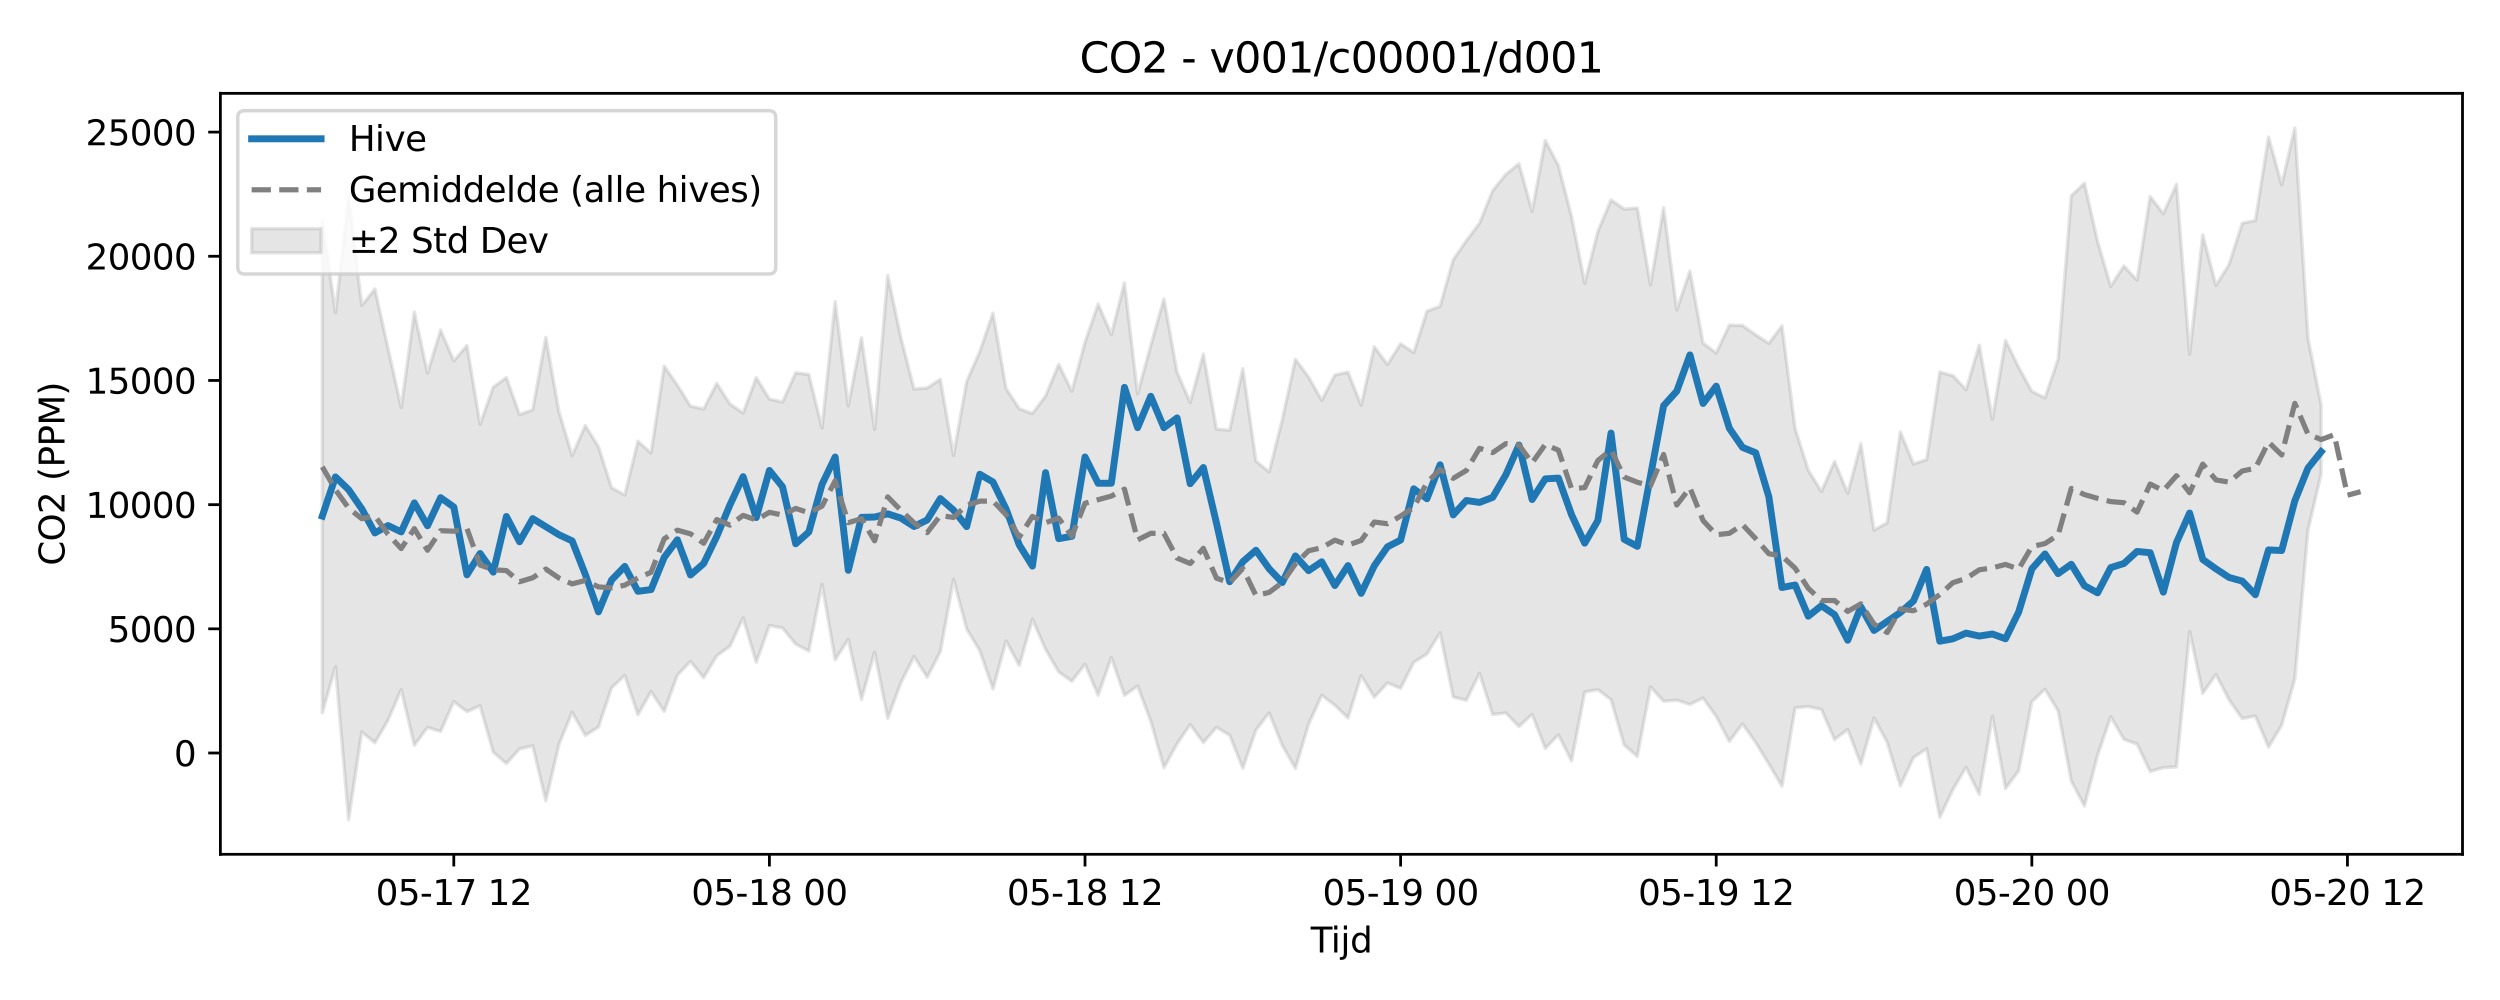 <?xml version="1.0" encoding="utf-8" standalone="no"?>
<!DOCTYPE svg PUBLIC "-//W3C//DTD SVG 1.1//EN"
  "http://www.w3.org/Graphics/SVG/1.1/DTD/svg11.dtd">
<svg xmlns:xlink="http://www.w3.org/1999/xlink" width="720pt" height="288pt" viewBox="0 0 720 288" xmlns="http://www.w3.org/2000/svg" version="1.1">
 <defs>
  <style type="text/css">*{stroke-linejoin: round; stroke-linecap: butt}</style>
 </defs>
 <g id="figure_1">
  <g id="patch_1">
   <path d="M 0 288 
L 720 288 
L 720 0 
L 0 0 
z
" style="fill: #ffffff"/>
  </g>
  <g id="axes_1">
   <g id="patch_2">
    <path d="M 63.47 246.04 
L 709.2 246.04 
L 709.2 26.88 
L 63.47 26.88 
z
" style="fill: #ffffff"/>
   </g>
   <g id="FillBetweenPolyCollection_1">
    <defs>
     <path id="mf67a2371c5" d="M 92.821 -224.382 
L 92.821 -82.713 
L 96.609 -95.946 
L 100.396 -51.922 
L 104.183 -77.186 
L 107.97 -74.083 
L 111.758 -80.559 
L 115.545 -89.373 
L 119.332 -73.366 
L 123.12 -78.489 
L 126.907 -77.367 
L 130.694 -85.971 
L 134.481 -83.053 
L 138.269 -84.728 
L 142.056 -71.346 
L 145.843 -68.077 
L 149.63 -72.307 
L 153.418 -73.2 
L 157.205 -57.357 
L 160.992 -73.64 
L 164.78 -82.89 
L 168.567 -76.2 
L 172.354 -78.604 
L 176.141 -89.909 
L 179.929 -93.491 
L 183.716 -82.153 
L 187.503 -88.825 
L 191.29 -83.108 
L 195.078 -93.531 
L 198.865 -97.512 
L 202.652 -92.853 
L 206.44 -99.155 
L 210.227 -101.882 
L 214.014 -110.048 
L 217.801 -97.278 
L 221.589 -107.842 
L 225.376 -107.115 
L 229.163 -102.48 
L 232.95 -100.515 
L 236.738 -119.73 
L 240.525 -97.987 
L 244.312 -103.832 
L 248.1 -86.547 
L 251.887 -100.124 
L 255.674 -81.128 
L 259.461 -91.341 
L 263.249 -98.914 
L 267.036 -92.929 
L 270.823 -100.315 
L 274.61 -121.118 
L 278.398 -106.866 
L 282.185 -100.553 
L 285.972 -89.584 
L 289.76 -103.406 
L 293.547 -96.317 
L 297.334 -109.638 
L 301.121 -100.969 
L 304.909 -94.476 
L 308.696 -91.807 
L 312.483 -96.679 
L 316.27 -87.777 
L 320.058 -98.641 
L 323.845 -87.738 
L 327.632 -90.425 
L 331.42 -80.325 
L 335.207 -66.886 
L 338.994 -73.789 
L 342.781 -79.329 
L 346.569 -74.15 
L 350.356 -78.535 
L 354.143 -76.248 
L 357.93 -66.745 
L 361.718 -77.745 
L 365.505 -82.687 
L 369.292 -73.334 
L 373.08 -66.684 
L 376.867 -79.381 
L 380.654 -87.768 
L 384.441 -84.884 
L 388.229 -81.227 
L 392.016 -93.422 
L 395.803 -87.189 
L 399.59 -91.291 
L 403.378 -89.759 
L 407.165 -97.265 
L 410.952 -99.631 
L 414.74 -105.782 
L 418.527 -87.257 
L 422.314 -86.32 
L 426.101 -94.067 
L 429.889 -82.204 
L 433.676 -82.683 
L 437.463 -78.766 
L 441.25 -82.258 
L 445.038 -72.456 
L 448.825 -76.378 
L 452.612 -68.838 
L 456.4 -88.687 
L 460.187 -89.382 
L 463.974 -86.507 
L 467.761 -73.445 
L 471.549 -70.149 
L 475.336 -90.173 
L 479.123 -86.03 
L 482.91 -86.362 
L 486.698 -85.129 
L 490.485 -86.964 
L 494.272 -81.641 
L 498.06 -74.449 
L 501.847 -79.518 
L 505.634 -74.191 
L 509.421 -67.962 
L 513.209 -61.602 
L 516.996 -84.142 
L 520.783 -84.487 
L 524.57 -83.673 
L 528.358 -74.995 
L 532.145 -77.902 
L 535.932 -67.996 
L 539.72 -81.219 
L 543.507 -74.192 
L 547.294 -61.645 
L 551.081 -69.825 
L 554.869 -72.338 
L 558.656 -52.664 
L 562.443 -60.58 
L 566.23 -67.036 
L 570.018 -59.196 
L 573.805 -81.694 
L 577.592 -60.922 
L 581.38 -65.989 
L 585.167 -85.9 
L 588.954 -89.497 
L 592.741 -83.267 
L 596.529 -63.061 
L 600.316 -55.882 
L 604.103 -70.491 
L 607.89 -81.572 
L 611.678 -75.07 
L 615.465 -73.709 
L 619.252 -65.81 
L 623.04 -66.91 
L 626.827 -67.113 
L 630.614 -106.162 
L 634.401 -88.322 
L 638.189 -93.755 
L 641.976 -86.445 
L 645.763 -81.034 
L 649.55 -81.781 
L 653.338 -72.825 
L 657.125 -79.143 
L 660.912 -92.505 
L 664.7 -135.317 
L 668.487 -151.476 
L 668.487 -171.343 
L 668.487 -171.343 
L 664.7 -190.595 
L 660.912 -251.158 
L 657.125 -234.795 
L 653.338 -248.54 
L 649.55 -224.52 
L 645.763 -223.684 
L 641.976 -211.853 
L 638.189 -205.791 
L 634.401 -220.368 
L 630.614 -186.016 
L 626.827 -234.88 
L 623.04 -226.482 
L 619.252 -231.39 
L 615.465 -207.322 
L 611.678 -211.379 
L 607.89 -205.512 
L 604.103 -218.468 
L 600.316 -235.238 
L 596.529 -231.587 
L 592.741 -184.589 
L 588.954 -173.395 
L 585.167 -175.29 
L 581.38 -182.241 
L 577.592 -189.957 
L 573.805 -167.243 
L 570.018 -188.58 
L 566.23 -175.777 
L 562.443 -179.82 
L 558.656 -180.846 
L 554.869 -155.666 
L 551.081 -154.383 
L 547.294 -163.595 
L 543.507 -137.466 
L 539.72 -135.311 
L 535.932 -160.194 
L 532.145 -145.92 
L 528.358 -155.092 
L 524.57 -146.418 
L 520.783 -152.625 
L 516.996 -164.578 
L 513.209 -194.132 
L 509.421 -189.093 
L 505.634 -191.564 
L 501.847 -194.249 
L 498.06 -194.36 
L 494.272 -186.344 
L 490.485 -189.184 
L 486.698 -209.933 
L 482.91 -198.752 
L 479.123 -228.185 
L 475.336 -205.956 
L 471.549 -228.086 
L 467.761 -227.781 
L 463.974 -230.402 
L 460.187 -221.367 
L 456.4 -206.451 
L 452.612 -225.647 
L 448.825 -240.297 
L 445.038 -247.556 
L 441.25 -227.126 
L 437.463 -240.865 
L 433.676 -237.784 
L 429.889 -233.079 
L 426.101 -223.716 
L 422.314 -218.693 
L 418.527 -213.228 
L 414.74 -199.792 
L 410.952 -198.376 
L 407.165 -186.424 
L 403.378 -188.998 
L 399.59 -183.023 
L 395.803 -188.136 
L 392.016 -171.279 
L 388.229 -180.812 
L 384.441 -179.993 
L 380.654 -172.728 
L 376.867 -179.399 
L 373.08 -184.537 
L 369.292 -167.105 
L 365.505 -152.085 
L 361.718 -155.216 
L 357.93 -181.844 
L 354.143 -164.125 
L 350.356 -164.401 
L 346.569 -186.009 
L 342.781 -172.091 
L 338.994 -180.777 
L 335.207 -201.922 
L 331.42 -188.477 
L 327.632 -174.563 
L 323.845 -206.525 
L 320.058 -191.607 
L 316.27 -200.449 
L 312.483 -189.445 
L 308.696 -175.332 
L 304.909 -183.064 
L 301.121 -173.949 
L 297.334 -168.91 
L 293.547 -170.288 
L 289.76 -176.097 
L 285.972 -197.824 
L 282.185 -186.771 
L 278.398 -178.125 
L 274.61 -156.827 
L 270.823 -178.759 
L 267.036 -176.289 
L 263.249 -175.958 
L 259.461 -190.719 
L 255.674 -208.634 
L 251.887 -164.367 
L 248.1 -190.703 
L 244.312 -171.09 
L 240.525 -201.109 
L 236.738 -164.731 
L 232.95 -180.136 
L 229.163 -180.665 
L 225.376 -172.215 
L 221.589 -173.067 
L 217.801 -179.251 
L 214.014 -169.079 
L 210.227 -171.643 
L 206.44 -177.582 
L 202.652 -170.224 
L 198.865 -171.011 
L 195.078 -177.084 
L 191.29 -182.525 
L 187.503 -157.528 
L 183.716 -160.925 
L 179.929 -145.44 
L 176.141 -147.537 
L 172.354 -159.339 
L 168.567 -165.457 
L 164.78 -156.784 
L 160.992 -169.397 
L 157.205 -190.851 
L 153.418 -169.996 
L 149.63 -168.591 
L 145.843 -179.259 
L 142.056 -176.494 
L 138.269 -165.792 
L 134.481 -188.484 
L 130.694 -184.052 
L 126.907 -192.951 
L 123.12 -180.579 
L 119.332 -198.129 
L 115.545 -170.646 
L 111.758 -187.676 
L 107.97 -204.765 
L 104.183 -200.028 
L 100.396 -231.419 
L 96.609 -197.96 
L 92.821 -224.382 
z
" style="stroke: #808080; stroke-opacity: 0.2"/>
    </defs>
    <g clip-path="url(#p0371d50c42)">
     <use xlink:href="#mf67a2371c5" x="0" y="288" style="fill: #808080; fill-opacity: 0.2; stroke: #808080; stroke-opacity: 0.2"/>
    </g>
   </g>
   <g id="matplotlib.axis_1">
    <g id="xtick_1">
     <g id="line2d_1">
      <defs>
       <path id="m87dde89322" d="M 0 0 
L 0 3.5 
" style="stroke: #000000; stroke-width: 0.8"/>
      </defs>
      <g>
       <use xlink:href="#m87dde89322" x="130.694" y="246.04" style="stroke: #000000; stroke-width: 0.8"/>
      </g>
     </g>
     <g id="text_1">
      <!-- 05-17 12 -->
      <g transform="translate(108.214 260.638) scale(0.1 -0.1)">
       <defs>
        <path id="DejaVuSans-30" d="M 2034 4250 
Q 1547 4250 1301 3770 
Q 1056 3291 1056 2328 
Q 1056 1369 1301 889 
Q 1547 409 2034 409 
Q 2525 409 2770 889 
Q 3016 1369 3016 2328 
Q 3016 3291 2770 3770 
Q 2525 4250 2034 4250 
z
M 2034 4750 
Q 2819 4750 3233 4129 
Q 3647 3509 3647 2328 
Q 3647 1150 3233 529 
Q 2819 -91 2034 -91 
Q 1250 -91 836 529 
Q 422 1150 422 2328 
Q 422 3509 836 4129 
Q 1250 4750 2034 4750 
z
" transform="scale(0.016)"/>
        <path id="DejaVuSans-35" d="M 691 4666 
L 3169 4666 
L 3169 4134 
L 1269 4134 
L 1269 2991 
Q 1406 3038 1543 3061 
Q 1681 3084 1819 3084 
Q 2600 3084 3056 2656 
Q 3513 2228 3513 1497 
Q 3513 744 3044 326 
Q 2575 -91 1722 -91 
Q 1428 -91 1123 -41 
Q 819 9 494 109 
L 494 744 
Q 775 591 1075 516 
Q 1375 441 1709 441 
Q 2250 441 2565 725 
Q 2881 1009 2881 1497 
Q 2881 1984 2565 2268 
Q 2250 2553 1709 2553 
Q 1456 2553 1204 2497 
Q 953 2441 691 2322 
L 691 4666 
z
" transform="scale(0.016)"/>
        <path id="DejaVuSans-2d" d="M 313 2009 
L 1997 2009 
L 1997 1497 
L 313 1497 
L 313 2009 
z
" transform="scale(0.016)"/>
        <path id="DejaVuSans-31" d="M 794 531 
L 1825 531 
L 1825 4091 
L 703 3866 
L 703 4441 
L 1819 4666 
L 2450 4666 
L 2450 531 
L 3481 531 
L 3481 0 
L 794 0 
L 794 531 
z
" transform="scale(0.016)"/>
        <path id="DejaVuSans-37" d="M 525 4666 
L 3525 4666 
L 3525 4397 
L 1831 0 
L 1172 0 
L 2766 4134 
L 525 4134 
L 525 4666 
z
" transform="scale(0.016)"/>
        <path id="DejaVuSans-20" transform="scale(0.016)"/>
        <path id="DejaVuSans-32" d="M 1228 531 
L 3431 531 
L 3431 0 
L 469 0 
L 469 531 
Q 828 903 1448 1529 
Q 2069 2156 2228 2338 
Q 2531 2678 2651 2914 
Q 2772 3150 2772 3378 
Q 2772 3750 2511 3984 
Q 2250 4219 1831 4219 
Q 1534 4219 1204 4116 
Q 875 4013 500 3803 
L 500 4441 
Q 881 4594 1212 4672 
Q 1544 4750 1819 4750 
Q 2544 4750 2975 4387 
Q 3406 4025 3406 3419 
Q 3406 3131 3298 2873 
Q 3191 2616 2906 2266 
Q 2828 2175 2409 1742 
Q 1991 1309 1228 531 
z
" transform="scale(0.016)"/>
       </defs>
       <use xlink:href="#DejaVuSans-30"/>
       <use xlink:href="#DejaVuSans-35" transform="translate(63.623 0)"/>
       <use xlink:href="#DejaVuSans-2d" transform="translate(127.246 0)"/>
       <use xlink:href="#DejaVuSans-31" transform="translate(163.33 0)"/>
       <use xlink:href="#DejaVuSans-37" transform="translate(226.953 0)"/>
       <use xlink:href="#DejaVuSans-20" transform="translate(290.576 0)"/>
       <use xlink:href="#DejaVuSans-31" transform="translate(322.363 0)"/>
       <use xlink:href="#DejaVuSans-32" transform="translate(385.986 0)"/>
      </g>
     </g>
    </g>
    <g id="xtick_2">
     <g id="line2d_2">
      <g>
       <use xlink:href="#m87dde89322" x="221.589" y="246.04" style="stroke: #000000; stroke-width: 0.8"/>
      </g>
     </g>
     <g id="text_2">
      <!-- 05-18 00 -->
      <g transform="translate(199.108 260.638) scale(0.1 -0.1)">
       <defs>
        <path id="DejaVuSans-38" d="M 2034 2216 
Q 1584 2216 1326 1975 
Q 1069 1734 1069 1313 
Q 1069 891 1326 650 
Q 1584 409 2034 409 
Q 2484 409 2743 651 
Q 3003 894 3003 1313 
Q 3003 1734 2745 1975 
Q 2488 2216 2034 2216 
z
M 1403 2484 
Q 997 2584 770 2862 
Q 544 3141 544 3541 
Q 544 4100 942 4425 
Q 1341 4750 2034 4750 
Q 2731 4750 3128 4425 
Q 3525 4100 3525 3541 
Q 3525 3141 3298 2862 
Q 3072 2584 2669 2484 
Q 3125 2378 3379 2068 
Q 3634 1759 3634 1313 
Q 3634 634 3220 271 
Q 2806 -91 2034 -91 
Q 1263 -91 848 271 
Q 434 634 434 1313 
Q 434 1759 690 2068 
Q 947 2378 1403 2484 
z
M 1172 3481 
Q 1172 3119 1398 2916 
Q 1625 2713 2034 2713 
Q 2441 2713 2670 2916 
Q 2900 3119 2900 3481 
Q 2900 3844 2670 4047 
Q 2441 4250 2034 4250 
Q 1625 4250 1398 4047 
Q 1172 3844 1172 3481 
z
" transform="scale(0.016)"/>
       </defs>
       <use xlink:href="#DejaVuSans-30"/>
       <use xlink:href="#DejaVuSans-35" transform="translate(63.623 0)"/>
       <use xlink:href="#DejaVuSans-2d" transform="translate(127.246 0)"/>
       <use xlink:href="#DejaVuSans-31" transform="translate(163.33 0)"/>
       <use xlink:href="#DejaVuSans-38" transform="translate(226.953 0)"/>
       <use xlink:href="#DejaVuSans-20" transform="translate(290.576 0)"/>
       <use xlink:href="#DejaVuSans-30" transform="translate(322.363 0)"/>
       <use xlink:href="#DejaVuSans-30" transform="translate(385.986 0)"/>
      </g>
     </g>
    </g>
    <g id="xtick_3">
     <g id="line2d_3">
      <g>
       <use xlink:href="#m87dde89322" x="312.483" y="246.04" style="stroke: #000000; stroke-width: 0.8"/>
      </g>
     </g>
     <g id="text_3">
      <!-- 05-18 12 -->
      <g transform="translate(290.003 260.638) scale(0.1 -0.1)">
       <use xlink:href="#DejaVuSans-30"/>
       <use xlink:href="#DejaVuSans-35" transform="translate(63.623 0)"/>
       <use xlink:href="#DejaVuSans-2d" transform="translate(127.246 0)"/>
       <use xlink:href="#DejaVuSans-31" transform="translate(163.33 0)"/>
       <use xlink:href="#DejaVuSans-38" transform="translate(226.953 0)"/>
       <use xlink:href="#DejaVuSans-20" transform="translate(290.576 0)"/>
       <use xlink:href="#DejaVuSans-31" transform="translate(322.363 0)"/>
       <use xlink:href="#DejaVuSans-32" transform="translate(385.986 0)"/>
      </g>
     </g>
    </g>
    <g id="xtick_4">
     <g id="line2d_4">
      <g>
       <use xlink:href="#m87dde89322" x="403.378" y="246.04" style="stroke: #000000; stroke-width: 0.8"/>
      </g>
     </g>
     <g id="text_4">
      <!-- 05-19 00 -->
      <g transform="translate(380.897 260.638) scale(0.1 -0.1)">
       <defs>
        <path id="DejaVuSans-39" d="M 703 97 
L 703 672 
Q 941 559 1184 500 
Q 1428 441 1663 441 
Q 2288 441 2617 861 
Q 2947 1281 2994 2138 
Q 2813 1869 2534 1725 
Q 2256 1581 1919 1581 
Q 1219 1581 811 2004 
Q 403 2428 403 3163 
Q 403 3881 828 4315 
Q 1253 4750 1959 4750 
Q 2769 4750 3195 4129 
Q 3622 3509 3622 2328 
Q 3622 1225 3098 567 
Q 2575 -91 1691 -91 
Q 1453 -91 1209 -44 
Q 966 3 703 97 
z
M 1959 2075 
Q 2384 2075 2632 2365 
Q 2881 2656 2881 3163 
Q 2881 3666 2632 3958 
Q 2384 4250 1959 4250 
Q 1534 4250 1286 3958 
Q 1038 3666 1038 3163 
Q 1038 2656 1286 2365 
Q 1534 2075 1959 2075 
z
" transform="scale(0.016)"/>
       </defs>
       <use xlink:href="#DejaVuSans-30"/>
       <use xlink:href="#DejaVuSans-35" transform="translate(63.623 0)"/>
       <use xlink:href="#DejaVuSans-2d" transform="translate(127.246 0)"/>
       <use xlink:href="#DejaVuSans-31" transform="translate(163.33 0)"/>
       <use xlink:href="#DejaVuSans-39" transform="translate(226.953 0)"/>
       <use xlink:href="#DejaVuSans-20" transform="translate(290.576 0)"/>
       <use xlink:href="#DejaVuSans-30" transform="translate(322.363 0)"/>
       <use xlink:href="#DejaVuSans-30" transform="translate(385.986 0)"/>
      </g>
     </g>
    </g>
    <g id="xtick_5">
     <g id="line2d_5">
      <g>
       <use xlink:href="#m87dde89322" x="494.272" y="246.04" style="stroke: #000000; stroke-width: 0.8"/>
      </g>
     </g>
     <g id="text_5">
      <!-- 05-19 12 -->
      <g transform="translate(471.792 260.638) scale(0.1 -0.1)">
       <use xlink:href="#DejaVuSans-30"/>
       <use xlink:href="#DejaVuSans-35" transform="translate(63.623 0)"/>
       <use xlink:href="#DejaVuSans-2d" transform="translate(127.246 0)"/>
       <use xlink:href="#DejaVuSans-31" transform="translate(163.33 0)"/>
       <use xlink:href="#DejaVuSans-39" transform="translate(226.953 0)"/>
       <use xlink:href="#DejaVuSans-20" transform="translate(290.576 0)"/>
       <use xlink:href="#DejaVuSans-31" transform="translate(322.363 0)"/>
       <use xlink:href="#DejaVuSans-32" transform="translate(385.986 0)"/>
      </g>
     </g>
    </g>
    <g id="xtick_6">
     <g id="line2d_6">
      <g>
       <use xlink:href="#m87dde89322" x="585.167" y="246.04" style="stroke: #000000; stroke-width: 0.8"/>
      </g>
     </g>
     <g id="text_6">
      <!-- 05-20 00 -->
      <g transform="translate(562.686 260.638) scale(0.1 -0.1)">
       <use xlink:href="#DejaVuSans-30"/>
       <use xlink:href="#DejaVuSans-35" transform="translate(63.623 0)"/>
       <use xlink:href="#DejaVuSans-2d" transform="translate(127.246 0)"/>
       <use xlink:href="#DejaVuSans-32" transform="translate(163.33 0)"/>
       <use xlink:href="#DejaVuSans-30" transform="translate(226.953 0)"/>
       <use xlink:href="#DejaVuSans-20" transform="translate(290.576 0)"/>
       <use xlink:href="#DejaVuSans-30" transform="translate(322.363 0)"/>
       <use xlink:href="#DejaVuSans-30" transform="translate(385.986 0)"/>
      </g>
     </g>
    </g>
    <g id="xtick_7">
     <g id="line2d_7">
      <g>
       <use xlink:href="#m87dde89322" x="676.061" y="246.04" style="stroke: #000000; stroke-width: 0.8"/>
      </g>
     </g>
     <g id="text_7">
      <!-- 05-20 12 -->
      <g transform="translate(653.581 260.638) scale(0.1 -0.1)">
       <use xlink:href="#DejaVuSans-30"/>
       <use xlink:href="#DejaVuSans-35" transform="translate(63.623 0)"/>
       <use xlink:href="#DejaVuSans-2d" transform="translate(127.246 0)"/>
       <use xlink:href="#DejaVuSans-32" transform="translate(163.33 0)"/>
       <use xlink:href="#DejaVuSans-30" transform="translate(226.953 0)"/>
       <use xlink:href="#DejaVuSans-20" transform="translate(290.576 0)"/>
       <use xlink:href="#DejaVuSans-31" transform="translate(322.363 0)"/>
       <use xlink:href="#DejaVuSans-32" transform="translate(385.986 0)"/>
      </g>
     </g>
    </g>
    <g id="text_8">
     <!-- Tijd -->
     <g transform="translate(377.485 274.317) scale(0.1 -0.1)">
      <defs>
       <path id="DejaVuSans-54" d="M -19 4666 
L 3928 4666 
L 3928 4134 
L 2272 4134 
L 2272 0 
L 1638 0 
L 1638 4134 
L -19 4134 
L -19 4666 
z
" transform="scale(0.016)"/>
       <path id="DejaVuSans-69" d="M 603 3500 
L 1178 3500 
L 1178 0 
L 603 0 
L 603 3500 
z
M 603 4863 
L 1178 4863 
L 1178 4134 
L 603 4134 
L 603 4863 
z
" transform="scale(0.016)"/>
       <path id="DejaVuSans-6a" d="M 603 3500 
L 1178 3500 
L 1178 -63 
Q 1178 -731 923 -1031 
Q 669 -1331 103 -1331 
L -116 -1331 
L -116 -844 
L 38 -844 
Q 366 -844 484 -692 
Q 603 -541 603 -63 
L 603 3500 
z
M 603 4863 
L 1178 4863 
L 1178 4134 
L 603 4134 
L 603 4863 
z
" transform="scale(0.016)"/>
       <path id="DejaVuSans-64" d="M 2906 2969 
L 2906 4863 
L 3481 4863 
L 3481 0 
L 2906 0 
L 2906 525 
Q 2725 213 2448 61 
Q 2172 -91 1784 -91 
Q 1150 -91 751 415 
Q 353 922 353 1747 
Q 353 2572 751 3078 
Q 1150 3584 1784 3584 
Q 2172 3584 2448 3432 
Q 2725 3281 2906 2969 
z
M 947 1747 
Q 947 1113 1208 752 
Q 1469 391 1925 391 
Q 2381 391 2643 752 
Q 2906 1113 2906 1747 
Q 2906 2381 2643 2742 
Q 2381 3103 1925 3103 
Q 1469 3103 1208 2742 
Q 947 2381 947 1747 
z
" transform="scale(0.016)"/>
      </defs>
      <use xlink:href="#DejaVuSans-54"/>
      <use xlink:href="#DejaVuSans-69" transform="translate(57.959 0)"/>
      <use xlink:href="#DejaVuSans-6a" transform="translate(85.742 0)"/>
      <use xlink:href="#DejaVuSans-64" transform="translate(113.525 0)"/>
     </g>
    </g>
   </g>
   <g id="matplotlib.axis_2">
    <g id="ytick_1">
     <g id="line2d_8">
      <defs>
       <path id="m0a71b2e44f" d="M 0 0 
L -3.5 0 
" style="stroke: #000000; stroke-width: 0.8"/>
      </defs>
      <g>
       <use xlink:href="#m0a71b2e44f" x="63.47" y="216.866" style="stroke: #000000; stroke-width: 0.8"/>
      </g>
     </g>
     <g id="text_9">
      <!-- 0 -->
      <g transform="translate(50.108 220.665) scale(0.1 -0.1)">
       <use xlink:href="#DejaVuSans-30"/>
      </g>
     </g>
    </g>
    <g id="ytick_2">
     <g id="line2d_9">
      <g>
       <use xlink:href="#m0a71b2e44f" x="63.47" y="181.102" style="stroke: #000000; stroke-width: 0.8"/>
      </g>
     </g>
     <g id="text_10">
      <!-- 5000 -->
      <g transform="translate(31.02 184.901) scale(0.1 -0.1)">
       <use xlink:href="#DejaVuSans-35"/>
       <use xlink:href="#DejaVuSans-30" transform="translate(63.623 0)"/>
       <use xlink:href="#DejaVuSans-30" transform="translate(127.246 0)"/>
       <use xlink:href="#DejaVuSans-30" transform="translate(190.869 0)"/>
      </g>
     </g>
    </g>
    <g id="ytick_3">
     <g id="line2d_10">
      <g>
       <use xlink:href="#m0a71b2e44f" x="63.47" y="145.338" style="stroke: #000000; stroke-width: 0.8"/>
      </g>
     </g>
     <g id="text_11">
      <!-- 10000 -->
      <g transform="translate(24.657 149.137) scale(0.1 -0.1)">
       <use xlink:href="#DejaVuSans-31"/>
       <use xlink:href="#DejaVuSans-30" transform="translate(63.623 0)"/>
       <use xlink:href="#DejaVuSans-30" transform="translate(127.246 0)"/>
       <use xlink:href="#DejaVuSans-30" transform="translate(190.869 0)"/>
       <use xlink:href="#DejaVuSans-30" transform="translate(254.492 0)"/>
      </g>
     </g>
    </g>
    <g id="ytick_4">
     <g id="line2d_11">
      <g>
       <use xlink:href="#m0a71b2e44f" x="63.47" y="109.574" style="stroke: #000000; stroke-width: 0.8"/>
      </g>
     </g>
     <g id="text_12">
      <!-- 15000 -->
      <g transform="translate(24.657 113.373) scale(0.1 -0.1)">
       <use xlink:href="#DejaVuSans-31"/>
       <use xlink:href="#DejaVuSans-35" transform="translate(63.623 0)"/>
       <use xlink:href="#DejaVuSans-30" transform="translate(127.246 0)"/>
       <use xlink:href="#DejaVuSans-30" transform="translate(190.869 0)"/>
       <use xlink:href="#DejaVuSans-30" transform="translate(254.492 0)"/>
      </g>
     </g>
    </g>
    <g id="ytick_5">
     <g id="line2d_12">
      <g>
       <use xlink:href="#m0a71b2e44f" x="63.47" y="73.809" style="stroke: #000000; stroke-width: 0.8"/>
      </g>
     </g>
     <g id="text_13">
      <!-- 20000 -->
      <g transform="translate(24.657 77.609) scale(0.1 -0.1)">
       <use xlink:href="#DejaVuSans-32"/>
       <use xlink:href="#DejaVuSans-30" transform="translate(63.623 0)"/>
       <use xlink:href="#DejaVuSans-30" transform="translate(127.246 0)"/>
       <use xlink:href="#DejaVuSans-30" transform="translate(190.869 0)"/>
       <use xlink:href="#DejaVuSans-30" transform="translate(254.492 0)"/>
      </g>
     </g>
    </g>
    <g id="ytick_6">
     <g id="line2d_13">
      <g>
       <use xlink:href="#m0a71b2e44f" x="63.47" y="38.045" style="stroke: #000000; stroke-width: 0.8"/>
      </g>
     </g>
     <g id="text_14">
      <!-- 25000 -->
      <g transform="translate(24.657 41.845) scale(0.1 -0.1)">
       <use xlink:href="#DejaVuSans-32"/>
       <use xlink:href="#DejaVuSans-35" transform="translate(63.623 0)"/>
       <use xlink:href="#DejaVuSans-30" transform="translate(127.246 0)"/>
       <use xlink:href="#DejaVuSans-30" transform="translate(190.869 0)"/>
       <use xlink:href="#DejaVuSans-30" transform="translate(254.492 0)"/>
      </g>
     </g>
    </g>
    <g id="text_15">
     <!-- CO2 (PPM) -->
     <g transform="translate(18.578 162.903) rotate(-90) scale(0.1 -0.1)">
      <defs>
       <path id="DejaVuSans-43" d="M 4122 4306 
L 4122 3641 
Q 3803 3938 3442 4084 
Q 3081 4231 2675 4231 
Q 1875 4231 1450 3742 
Q 1025 3253 1025 2328 
Q 1025 1406 1450 917 
Q 1875 428 2675 428 
Q 3081 428 3442 575 
Q 3803 722 4122 1019 
L 4122 359 
Q 3791 134 3420 21 
Q 3050 -91 2638 -91 
Q 1578 -91 968 557 
Q 359 1206 359 2328 
Q 359 3453 968 4101 
Q 1578 4750 2638 4750 
Q 3056 4750 3426 4639 
Q 3797 4528 4122 4306 
z
" transform="scale(0.016)"/>
       <path id="DejaVuSans-4f" d="M 2522 4238 
Q 1834 4238 1429 3725 
Q 1025 3213 1025 2328 
Q 1025 1447 1429 934 
Q 1834 422 2522 422 
Q 3209 422 3611 934 
Q 4013 1447 4013 2328 
Q 4013 3213 3611 3725 
Q 3209 4238 2522 4238 
z
M 2522 4750 
Q 3503 4750 4090 4092 
Q 4678 3434 4678 2328 
Q 4678 1225 4090 567 
Q 3503 -91 2522 -91 
Q 1538 -91 948 565 
Q 359 1222 359 2328 
Q 359 3434 948 4092 
Q 1538 4750 2522 4750 
z
" transform="scale(0.016)"/>
       <path id="DejaVuSans-28" d="M 1984 4856 
Q 1566 4138 1362 3434 
Q 1159 2731 1159 2009 
Q 1159 1288 1364 580 
Q 1569 -128 1984 -844 
L 1484 -844 
Q 1016 -109 783 600 
Q 550 1309 550 2009 
Q 550 2706 781 3412 
Q 1013 4119 1484 4856 
L 1984 4856 
z
" transform="scale(0.016)"/>
       <path id="DejaVuSans-50" d="M 1259 4147 
L 1259 2394 
L 2053 2394 
Q 2494 2394 2734 2622 
Q 2975 2850 2975 3272 
Q 2975 3691 2734 3919 
Q 2494 4147 2053 4147 
L 1259 4147 
z
M 628 4666 
L 2053 4666 
Q 2838 4666 3239 4311 
Q 3641 3956 3641 3272 
Q 3641 2581 3239 2228 
Q 2838 1875 2053 1875 
L 1259 1875 
L 1259 0 
L 628 0 
L 628 4666 
z
" transform="scale(0.016)"/>
       <path id="DejaVuSans-4d" d="M 628 4666 
L 1569 4666 
L 2759 1491 
L 3956 4666 
L 4897 4666 
L 4897 0 
L 4281 0 
L 4281 4097 
L 3078 897 
L 2444 897 
L 1241 4097 
L 1241 0 
L 628 0 
L 628 4666 
z
" transform="scale(0.016)"/>
       <path id="DejaVuSans-29" d="M 513 4856 
L 1013 4856 
Q 1481 4119 1714 3412 
Q 1947 2706 1947 2009 
Q 1947 1309 1714 600 
Q 1481 -109 1013 -844 
L 513 -844 
Q 928 -128 1133 580 
Q 1338 1288 1338 2009 
Q 1338 2731 1133 3434 
Q 928 4138 513 4856 
z
" transform="scale(0.016)"/>
      </defs>
      <use xlink:href="#DejaVuSans-43"/>
      <use xlink:href="#DejaVuSans-4f" transform="translate(69.824 0)"/>
      <use xlink:href="#DejaVuSans-32" transform="translate(148.535 0)"/>
      <use xlink:href="#DejaVuSans-20" transform="translate(212.158 0)"/>
      <use xlink:href="#DejaVuSans-28" transform="translate(243.945 0)"/>
      <use xlink:href="#DejaVuSans-50" transform="translate(282.959 0)"/>
      <use xlink:href="#DejaVuSans-50" transform="translate(343.262 0)"/>
      <use xlink:href="#DejaVuSans-4d" transform="translate(403.564 0)"/>
      <use xlink:href="#DejaVuSans-29" transform="translate(489.844 0)"/>
     </g>
    </g>
   </g>
   <g id="line2d_14">
    <path d="M 92.821 148.635 
L 96.609 137.365 
L 100.396 141.022 
L 104.183 146.527 
L 107.97 153.481 
L 111.758 151.367 
L 115.545 153.184 
L 119.332 144.83 
L 123.12 151.418 
L 126.907 143.335 
L 130.694 146.028 
L 134.481 165.549 
L 138.269 159.414 
L 142.056 164.772 
L 145.843 148.757 
L 149.63 156.02 
L 153.418 149.36 
L 160.992 154.01 
L 164.78 155.776 
L 168.567 165.427 
L 172.354 176.216 
L 176.141 167.027 
L 179.929 163.13 
L 183.716 170.296 
L 187.503 169.8 
L 191.29 160.53 
L 195.078 155.468 
L 198.865 165.59 
L 202.652 162.302 
L 206.44 154.462 
L 210.227 145.397 
L 214.014 137.293 
L 217.801 149.055 
L 221.589 135.495 
L 225.376 140.216 
L 229.163 156.608 
L 232.95 153.21 
L 236.738 139.506 
L 240.525 131.63 
L 244.312 164.245 
L 248.1 149 
L 251.887 148.907 
L 255.674 147.987 
L 259.461 149.214 
L 263.249 151.63 
L 267.036 149.734 
L 270.823 143.589 
L 274.61 146.911 
L 278.398 151.658 
L 282.185 136.583 
L 285.972 138.814 
L 289.76 146.625 
L 293.547 156.929 
L 297.334 163.027 
L 301.121 136.128 
L 304.909 155.133 
L 308.696 154.457 
L 312.483 131.621 
L 316.27 139.186 
L 320.058 139.167 
L 323.845 111.562 
L 327.632 123.164 
L 331.42 114.141 
L 335.207 123.171 
L 338.994 120.364 
L 342.781 139.301 
L 346.569 134.644 
L 350.356 150.719 
L 354.143 167.54 
L 357.93 161.772 
L 361.718 158.477 
L 365.505 163.789 
L 369.292 167.771 
L 373.08 160.111 
L 376.867 164.347 
L 380.654 161.799 
L 384.441 168.627 
L 388.229 162.893 
L 392.016 170.88 
L 395.803 162.929 
L 399.59 157.49 
L 403.378 155.533 
L 407.165 140.781 
L 410.952 143.633 
L 414.74 133.862 
L 418.527 148.294 
L 422.314 144.143 
L 426.101 144.691 
L 429.889 143.242 
L 433.676 136.74 
L 437.463 128.173 
L 441.25 143.857 
L 445.038 137.92 
L 448.825 137.684 
L 452.612 148.263 
L 456.4 156.424 
L 460.187 149.896 
L 463.974 124.73 
L 467.761 155.323 
L 471.549 157.345 
L 479.123 116.838 
L 482.91 112.656 
L 486.698 102.22 
L 490.485 116.195 
L 494.272 111.221 
L 498.06 123.362 
L 501.847 128.84 
L 505.634 130.406 
L 509.421 143.034 
L 513.209 169.204 
L 516.996 168.477 
L 520.783 177.47 
L 524.57 174.457 
L 528.358 177.029 
L 532.145 184.387 
L 535.932 174.776 
L 539.72 181.574 
L 547.294 176.4 
L 551.081 173.076 
L 554.869 163.992 
L 558.656 184.669 
L 562.443 183.972 
L 566.23 182.339 
L 570.018 183.178 
L 573.805 182.599 
L 577.592 183.965 
L 581.38 176.243 
L 585.167 163.837 
L 588.954 159.536 
L 592.741 165.196 
L 596.529 162.519 
L 600.316 168.67 
L 604.103 170.737 
L 607.89 163.475 
L 611.678 162.29 
L 615.465 158.823 
L 619.252 159.178 
L 623.04 170.532 
L 626.827 156.243 
L 630.614 147.765 
L 634.401 161.126 
L 638.189 163.823 
L 641.976 166.305 
L 645.763 167.354 
L 649.55 171.269 
L 653.338 158.38 
L 657.125 158.546 
L 660.912 144.215 
L 664.7 134.816 
L 668.487 130.102 
L 668.487 130.102 
" clip-path="url(#p0371d50c42)" style="fill: none; stroke: #1f77b4; stroke-width: 2; stroke-linecap: square"/>
   </g>
   <g id="line2d_15">
    <path d="M 92.821 134.453 
L 96.609 141.047 
L 100.396 146.33 
L 104.183 149.393 
L 107.97 148.576 
L 111.758 153.882 
L 115.545 157.99 
L 119.332 152.253 
L 123.12 158.466 
L 126.907 152.841 
L 130.694 152.988 
L 134.481 152.232 
L 138.269 162.74 
L 142.056 164.08 
L 145.843 164.332 
L 149.63 167.551 
L 153.418 166.402 
L 157.205 163.896 
L 160.992 166.481 
L 164.78 168.163 
L 168.567 167.171 
L 172.354 169.029 
L 176.141 169.277 
L 179.929 168.534 
L 183.716 166.461 
L 187.503 164.824 
L 191.29 155.183 
L 195.078 152.692 
L 198.865 153.739 
L 202.652 156.462 
L 206.44 149.632 
L 210.227 151.237 
L 214.014 148.436 
L 217.801 149.736 
L 221.589 147.546 
L 225.376 148.335 
L 229.163 146.428 
L 232.95 147.674 
L 236.738 145.77 
L 240.525 138.452 
L 244.312 150.539 
L 248.1 149.375 
L 251.887 155.755 
L 255.674 143.119 
L 259.461 146.97 
L 263.249 150.564 
L 267.036 153.391 
L 270.823 148.463 
L 274.61 149.028 
L 278.398 145.505 
L 282.185 144.338 
L 285.972 144.296 
L 289.76 148.249 
L 293.547 154.698 
L 297.334 148.726 
L 301.121 150.541 
L 304.909 149.23 
L 308.696 154.431 
L 312.483 144.938 
L 320.058 142.876 
L 323.845 140.868 
L 327.632 155.506 
L 331.42 153.599 
L 335.207 153.596 
L 338.994 160.717 
L 342.781 162.29 
L 346.569 157.92 
L 350.356 166.532 
L 354.143 167.814 
L 357.93 163.706 
L 361.718 171.519 
L 365.505 170.614 
L 369.292 167.781 
L 373.08 162.39 
L 376.867 158.61 
L 380.654 157.752 
L 384.441 155.562 
L 388.229 156.98 
L 392.016 155.65 
L 395.803 150.337 
L 399.59 150.843 
L 403.378 148.621 
L 407.165 146.156 
L 410.952 138.996 
L 414.74 135.213 
L 418.527 137.757 
L 422.314 135.493 
L 426.101 129.108 
L 429.889 130.358 
L 433.676 127.767 
L 437.463 128.185 
L 441.25 133.308 
L 445.038 127.994 
L 448.825 129.663 
L 452.612 140.757 
L 456.4 140.431 
L 460.187 132.625 
L 463.974 129.545 
L 467.761 137.387 
L 471.549 138.882 
L 475.336 139.936 
L 479.123 130.892 
L 482.91 145.443 
L 486.698 140.469 
L 490.485 149.926 
L 494.272 154.007 
L 498.06 153.596 
L 501.847 151.116 
L 505.634 155.122 
L 509.421 159.473 
L 513.209 160.133 
L 516.996 163.64 
L 520.783 169.444 
L 524.57 172.954 
L 528.358 172.956 
L 532.145 176.089 
L 535.932 173.905 
L 539.72 179.735 
L 543.507 182.171 
L 547.294 175.38 
L 551.081 175.896 
L 554.869 173.998 
L 558.656 171.245 
L 562.443 167.8 
L 566.23 166.593 
L 570.018 164.112 
L 573.805 163.532 
L 577.592 162.561 
L 581.38 163.885 
L 585.167 157.405 
L 588.954 156.554 
L 592.741 154.072 
L 596.529 140.676 
L 600.316 142.44 
L 604.103 143.521 
L 607.89 144.458 
L 611.678 144.775 
L 615.465 147.484 
L 619.252 139.4 
L 623.04 141.304 
L 626.827 137.003 
L 630.614 141.911 
L 634.401 133.655 
L 638.189 138.227 
L 641.976 138.851 
L 645.763 135.641 
L 649.55 134.85 
L 653.338 127.317 
L 657.125 131.031 
L 660.912 116.168 
L 664.7 125.044 
L 668.487 126.59 
L 672.274 125.198 
L 676.061 142.629 
L 679.849 141.615 
L 679.849 141.615 
" clip-path="url(#p0371d50c42)" style="fill: none; stroke-dasharray: 5.55,2.4; stroke-dashoffset: 0; stroke: #808080; stroke-width: 1.5"/>
   </g>
   <g id="patch_3">
    <path d="M 63.47 246.04 
L 63.47 26.88 
" style="fill: none; stroke: #000000; stroke-width: 0.8; stroke-linejoin: miter; stroke-linecap: square"/>
   </g>
   <g id="patch_4">
    <path d="M 709.2 246.04 
L 709.2 26.88 
" style="fill: none; stroke: #000000; stroke-width: 0.8; stroke-linejoin: miter; stroke-linecap: square"/>
   </g>
   <g id="patch_5">
    <path d="M 63.47 246.04 
L 709.2 246.04 
" style="fill: none; stroke: #000000; stroke-width: 0.8; stroke-linejoin: miter; stroke-linecap: square"/>
   </g>
   <g id="patch_6">
    <path d="M 63.47 26.88 
L 709.2 26.88 
" style="fill: none; stroke: #000000; stroke-width: 0.8; stroke-linejoin: miter; stroke-linecap: square"/>
   </g>
   <g id="text_16">
    <!-- CO2 - v001/c00001/d001 -->
    <g transform="translate(310.932 20.88) scale(0.12 -0.12)">
     <defs>
      <path id="DejaVuSans-76" d="M 191 3500 
L 800 3500 
L 1894 563 
L 2988 3500 
L 3597 3500 
L 2284 0 
L 1503 0 
L 191 3500 
z
" transform="scale(0.016)"/>
      <path id="DejaVuSans-2f" d="M 1625 4666 
L 2156 4666 
L 531 -594 
L 0 -594 
L 1625 4666 
z
" transform="scale(0.016)"/>
      <path id="DejaVuSans-63" d="M 3122 3366 
L 3122 2828 
Q 2878 2963 2633 3030 
Q 2388 3097 2138 3097 
Q 1578 3097 1268 2742 
Q 959 2388 959 1747 
Q 959 1106 1268 751 
Q 1578 397 2138 397 
Q 2388 397 2633 464 
Q 2878 531 3122 666 
L 3122 134 
Q 2881 22 2623 -34 
Q 2366 -91 2075 -91 
Q 1284 -91 818 406 
Q 353 903 353 1747 
Q 353 2603 823 3093 
Q 1294 3584 2113 3584 
Q 2378 3584 2631 3529 
Q 2884 3475 3122 3366 
z
" transform="scale(0.016)"/>
     </defs>
     <use xlink:href="#DejaVuSans-43"/>
     <use xlink:href="#DejaVuSans-4f" transform="translate(69.824 0)"/>
     <use xlink:href="#DejaVuSans-32" transform="translate(148.535 0)"/>
     <use xlink:href="#DejaVuSans-20" transform="translate(212.158 0)"/>
     <use xlink:href="#DejaVuSans-2d" transform="translate(243.945 0)"/>
     <use xlink:href="#DejaVuSans-20" transform="translate(280.029 0)"/>
     <use xlink:href="#DejaVuSans-76" transform="translate(311.816 0)"/>
     <use xlink:href="#DejaVuSans-30" transform="translate(370.996 0)"/>
     <use xlink:href="#DejaVuSans-30" transform="translate(434.619 0)"/>
     <use xlink:href="#DejaVuSans-31" transform="translate(498.242 0)"/>
     <use xlink:href="#DejaVuSans-2f" transform="translate(561.865 0)"/>
     <use xlink:href="#DejaVuSans-63" transform="translate(595.557 0)"/>
     <use xlink:href="#DejaVuSans-30" transform="translate(650.537 0)"/>
     <use xlink:href="#DejaVuSans-30" transform="translate(714.16 0)"/>
     <use xlink:href="#DejaVuSans-30" transform="translate(777.783 0)"/>
     <use xlink:href="#DejaVuSans-30" transform="translate(841.406 0)"/>
     <use xlink:href="#DejaVuSans-31" transform="translate(905.029 0)"/>
     <use xlink:href="#DejaVuSans-2f" transform="translate(968.652 0)"/>
     <use xlink:href="#DejaVuSans-64" transform="translate(1002.344 0)"/>
     <use xlink:href="#DejaVuSans-30" transform="translate(1065.82 0)"/>
     <use xlink:href="#DejaVuSans-30" transform="translate(1129.443 0)"/>
     <use xlink:href="#DejaVuSans-31" transform="translate(1193.066 0)"/>
    </g>
   </g>
   <g id="legend_1">
    <g id="patch_7">
     <path d="M 70.47 78.914 
L 221.414 78.914 
Q 223.414 78.914 223.414 76.914 
L 223.414 33.88 
Q 223.414 31.88 221.414 31.88 
L 70.47 31.88 
Q 68.47 31.88 68.47 33.88 
L 68.47 76.914 
Q 68.47 78.914 70.47 78.914 
z
" style="fill: #ffffff; opacity: 0.8; stroke: #cccccc; stroke-linejoin: miter"/>
    </g>
    <g id="line2d_16">
     <path d="M 72.47 39.978 
L 82.47 39.978 
L 92.47 39.978 
" style="fill: none; stroke: #1f77b4; stroke-width: 2; stroke-linecap: square"/>
    </g>
    <g id="text_17">
     <!-- Hive -->
     <g transform="translate(100.47 43.478) scale(0.1 -0.1)">
      <defs>
       <path id="DejaVuSans-48" d="M 628 4666 
L 1259 4666 
L 1259 2753 
L 3553 2753 
L 3553 4666 
L 4184 4666 
L 4184 0 
L 3553 0 
L 3553 2222 
L 1259 2222 
L 1259 0 
L 628 0 
L 628 4666 
z
" transform="scale(0.016)"/>
       <path id="DejaVuSans-65" d="M 3597 1894 
L 3597 1613 
L 953 1613 
Q 991 1019 1311 708 
Q 1631 397 2203 397 
Q 2534 397 2845 478 
Q 3156 559 3463 722 
L 3463 178 
Q 3153 47 2828 -22 
Q 2503 -91 2169 -91 
Q 1331 -91 842 396 
Q 353 884 353 1716 
Q 353 2575 817 3079 
Q 1281 3584 2069 3584 
Q 2775 3584 3186 3129 
Q 3597 2675 3597 1894 
z
M 3022 2063 
Q 3016 2534 2758 2815 
Q 2500 3097 2075 3097 
Q 1594 3097 1305 2825 
Q 1016 2553 972 2059 
L 3022 2063 
z
" transform="scale(0.016)"/>
      </defs>
      <use xlink:href="#DejaVuSans-48"/>
      <use xlink:href="#DejaVuSans-69" transform="translate(75.195 0)"/>
      <use xlink:href="#DejaVuSans-76" transform="translate(102.979 0)"/>
      <use xlink:href="#DejaVuSans-65" transform="translate(162.158 0)"/>
     </g>
    </g>
    <g id="line2d_17">
     <path d="M 72.47 54.657 
L 82.47 54.657 
L 92.47 54.657 
" style="fill: none; stroke-dasharray: 5.55,2.4; stroke-dashoffset: 0; stroke: #808080; stroke-width: 1.5"/>
    </g>
    <g id="text_18">
     <!-- Gemiddelde (alle hives) -->
     <g transform="translate(100.47 58.157) scale(0.1 -0.1)">
      <defs>
       <path id="DejaVuSans-47" d="M 3809 666 
L 3809 1919 
L 2778 1919 
L 2778 2438 
L 4434 2438 
L 4434 434 
Q 4069 175 3628 42 
Q 3188 -91 2688 -91 
Q 1594 -91 976 548 
Q 359 1188 359 2328 
Q 359 3472 976 4111 
Q 1594 4750 2688 4750 
Q 3144 4750 3555 4637 
Q 3966 4525 4313 4306 
L 4313 3634 
Q 3963 3931 3569 4081 
Q 3175 4231 2741 4231 
Q 1884 4231 1454 3753 
Q 1025 3275 1025 2328 
Q 1025 1384 1454 906 
Q 1884 428 2741 428 
Q 3075 428 3337 486 
Q 3600 544 3809 666 
z
" transform="scale(0.016)"/>
       <path id="DejaVuSans-6d" d="M 3328 2828 
Q 3544 3216 3844 3400 
Q 4144 3584 4550 3584 
Q 5097 3584 5394 3201 
Q 5691 2819 5691 2113 
L 5691 0 
L 5113 0 
L 5113 2094 
Q 5113 2597 4934 2840 
Q 4756 3084 4391 3084 
Q 3944 3084 3684 2787 
Q 3425 2491 3425 1978 
L 3425 0 
L 2847 0 
L 2847 2094 
Q 2847 2600 2669 2842 
Q 2491 3084 2119 3084 
Q 1678 3084 1418 2786 
Q 1159 2488 1159 1978 
L 1159 0 
L 581 0 
L 581 3500 
L 1159 3500 
L 1159 2956 
Q 1356 3278 1631 3431 
Q 1906 3584 2284 3584 
Q 2666 3584 2933 3390 
Q 3200 3197 3328 2828 
z
" transform="scale(0.016)"/>
       <path id="DejaVuSans-6c" d="M 603 4863 
L 1178 4863 
L 1178 0 
L 603 0 
L 603 4863 
z
" transform="scale(0.016)"/>
       <path id="DejaVuSans-61" d="M 2194 1759 
Q 1497 1759 1228 1600 
Q 959 1441 959 1056 
Q 959 750 1161 570 
Q 1363 391 1709 391 
Q 2188 391 2477 730 
Q 2766 1069 2766 1631 
L 2766 1759 
L 2194 1759 
z
M 3341 1997 
L 3341 0 
L 2766 0 
L 2766 531 
Q 2569 213 2275 61 
Q 1981 -91 1556 -91 
Q 1019 -91 701 211 
Q 384 513 384 1019 
Q 384 1609 779 1909 
Q 1175 2209 1959 2209 
L 2766 2209 
L 2766 2266 
Q 2766 2663 2505 2880 
Q 2244 3097 1772 3097 
Q 1472 3097 1187 3025 
Q 903 2953 641 2809 
L 641 3341 
Q 956 3463 1253 3523 
Q 1550 3584 1831 3584 
Q 2591 3584 2966 3190 
Q 3341 2797 3341 1997 
z
" transform="scale(0.016)"/>
       <path id="DejaVuSans-68" d="M 3513 2113 
L 3513 0 
L 2938 0 
L 2938 2094 
Q 2938 2591 2744 2837 
Q 2550 3084 2163 3084 
Q 1697 3084 1428 2787 
Q 1159 2491 1159 1978 
L 1159 0 
L 581 0 
L 581 4863 
L 1159 4863 
L 1159 2956 
Q 1366 3272 1645 3428 
Q 1925 3584 2291 3584 
Q 2894 3584 3203 3211 
Q 3513 2838 3513 2113 
z
" transform="scale(0.016)"/>
       <path id="DejaVuSans-73" d="M 2834 3397 
L 2834 2853 
Q 2591 2978 2328 3040 
Q 2066 3103 1784 3103 
Q 1356 3103 1142 2972 
Q 928 2841 928 2578 
Q 928 2378 1081 2264 
Q 1234 2150 1697 2047 
L 1894 2003 
Q 2506 1872 2764 1633 
Q 3022 1394 3022 966 
Q 3022 478 2636 193 
Q 2250 -91 1575 -91 
Q 1294 -91 989 -36 
Q 684 19 347 128 
L 347 722 
Q 666 556 975 473 
Q 1284 391 1588 391 
Q 1994 391 2212 530 
Q 2431 669 2431 922 
Q 2431 1156 2273 1281 
Q 2116 1406 1581 1522 
L 1381 1569 
Q 847 1681 609 1914 
Q 372 2147 372 2553 
Q 372 3047 722 3315 
Q 1072 3584 1716 3584 
Q 2034 3584 2315 3537 
Q 2597 3491 2834 3397 
z
" transform="scale(0.016)"/>
      </defs>
      <use xlink:href="#DejaVuSans-47"/>
      <use xlink:href="#DejaVuSans-65" transform="translate(77.49 0)"/>
      <use xlink:href="#DejaVuSans-6d" transform="translate(139.014 0)"/>
      <use xlink:href="#DejaVuSans-69" transform="translate(236.426 0)"/>
      <use xlink:href="#DejaVuSans-64" transform="translate(264.209 0)"/>
      <use xlink:href="#DejaVuSans-64" transform="translate(327.686 0)"/>
      <use xlink:href="#DejaVuSans-65" transform="translate(391.162 0)"/>
      <use xlink:href="#DejaVuSans-6c" transform="translate(452.686 0)"/>
      <use xlink:href="#DejaVuSans-64" transform="translate(480.469 0)"/>
      <use xlink:href="#DejaVuSans-65" transform="translate(543.945 0)"/>
      <use xlink:href="#DejaVuSans-20" transform="translate(605.469 0)"/>
      <use xlink:href="#DejaVuSans-28" transform="translate(637.256 0)"/>
      <use xlink:href="#DejaVuSans-61" transform="translate(676.27 0)"/>
      <use xlink:href="#DejaVuSans-6c" transform="translate(737.549 0)"/>
      <use xlink:href="#DejaVuSans-6c" transform="translate(765.332 0)"/>
      <use xlink:href="#DejaVuSans-65" transform="translate(793.115 0)"/>
      <use xlink:href="#DejaVuSans-20" transform="translate(854.639 0)"/>
      <use xlink:href="#DejaVuSans-68" transform="translate(886.426 0)"/>
      <use xlink:href="#DejaVuSans-69" transform="translate(949.805 0)"/>
      <use xlink:href="#DejaVuSans-76" transform="translate(977.588 0)"/>
      <use xlink:href="#DejaVuSans-65" transform="translate(1036.768 0)"/>
      <use xlink:href="#DejaVuSans-73" transform="translate(1098.291 0)"/>
      <use xlink:href="#DejaVuSans-29" transform="translate(1150.391 0)"/>
     </g>
    </g>
    <g id="patch_8">
     <path d="M 72.47 72.835 
L 92.47 72.835 
L 92.47 65.835 
L 72.47 65.835 
z
" style="fill: #808080; fill-opacity: 0.2; stroke: #808080; stroke-opacity: 0.2; stroke-linejoin: miter"/>
    </g>
    <g id="text_19">
     <!-- ±2 Std Dev -->
     <g transform="translate(100.47 72.835) scale(0.1 -0.1)">
      <defs>
       <path id="DejaVuSans-b1" d="M 2944 4013 
L 2944 2803 
L 4684 2803 
L 4684 2272 
L 2944 2272 
L 2944 1063 
L 2419 1063 
L 2419 2272 
L 678 2272 
L 678 2803 
L 2419 2803 
L 2419 4013 
L 2944 4013 
z
M 678 531 
L 4684 531 
L 4684 0 
L 678 0 
L 678 531 
z
" transform="scale(0.016)"/>
       <path id="DejaVuSans-53" d="M 3425 4513 
L 3425 3897 
Q 3066 4069 2747 4153 
Q 2428 4238 2131 4238 
Q 1616 4238 1336 4038 
Q 1056 3838 1056 3469 
Q 1056 3159 1242 3001 
Q 1428 2844 1947 2747 
L 2328 2669 
Q 3034 2534 3370 2195 
Q 3706 1856 3706 1288 
Q 3706 609 3251 259 
Q 2797 -91 1919 -91 
Q 1588 -91 1214 -16 
Q 841 59 441 206 
L 441 856 
Q 825 641 1194 531 
Q 1563 422 1919 422 
Q 2459 422 2753 634 
Q 3047 847 3047 1241 
Q 3047 1584 2836 1778 
Q 2625 1972 2144 2069 
L 1759 2144 
Q 1053 2284 737 2584 
Q 422 2884 422 3419 
Q 422 4038 858 4394 
Q 1294 4750 2059 4750 
Q 2388 4750 2728 4690 
Q 3069 4631 3425 4513 
z
" transform="scale(0.016)"/>
       <path id="DejaVuSans-74" d="M 1172 4494 
L 1172 3500 
L 2356 3500 
L 2356 3053 
L 1172 3053 
L 1172 1153 
Q 1172 725 1289 603 
Q 1406 481 1766 481 
L 2356 481 
L 2356 0 
L 1766 0 
Q 1100 0 847 248 
Q 594 497 594 1153 
L 594 3053 
L 172 3053 
L 172 3500 
L 594 3500 
L 594 4494 
L 1172 4494 
z
" transform="scale(0.016)"/>
       <path id="DejaVuSans-44" d="M 1259 4147 
L 1259 519 
L 2022 519 
Q 2988 519 3436 956 
Q 3884 1394 3884 2338 
Q 3884 3275 3436 3711 
Q 2988 4147 2022 4147 
L 1259 4147 
z
M 628 4666 
L 1925 4666 
Q 3281 4666 3915 4102 
Q 4550 3538 4550 2338 
Q 4550 1131 3912 565 
Q 3275 0 1925 0 
L 628 0 
L 628 4666 
z
" transform="scale(0.016)"/>
      </defs>
      <use xlink:href="#DejaVuSans-b1"/>
      <use xlink:href="#DejaVuSans-32" transform="translate(83.789 0)"/>
      <use xlink:href="#DejaVuSans-20" transform="translate(147.412 0)"/>
      <use xlink:href="#DejaVuSans-53" transform="translate(179.199 0)"/>
      <use xlink:href="#DejaVuSans-74" transform="translate(242.676 0)"/>
      <use xlink:href="#DejaVuSans-64" transform="translate(281.885 0)"/>
      <use xlink:href="#DejaVuSans-20" transform="translate(345.361 0)"/>
      <use xlink:href="#DejaVuSans-44" transform="translate(377.148 0)"/>
      <use xlink:href="#DejaVuSans-65" transform="translate(454.15 0)"/>
      <use xlink:href="#DejaVuSans-76" transform="translate(515.674 0)"/>
     </g>
    </g>
   </g>
  </g>
 </g>
 <defs>
  <clipPath id="p0371d50c42">
   <rect x="63.47" y="26.88" width="645.73" height="219.16"/>
  </clipPath>
 </defs>
</svg>
